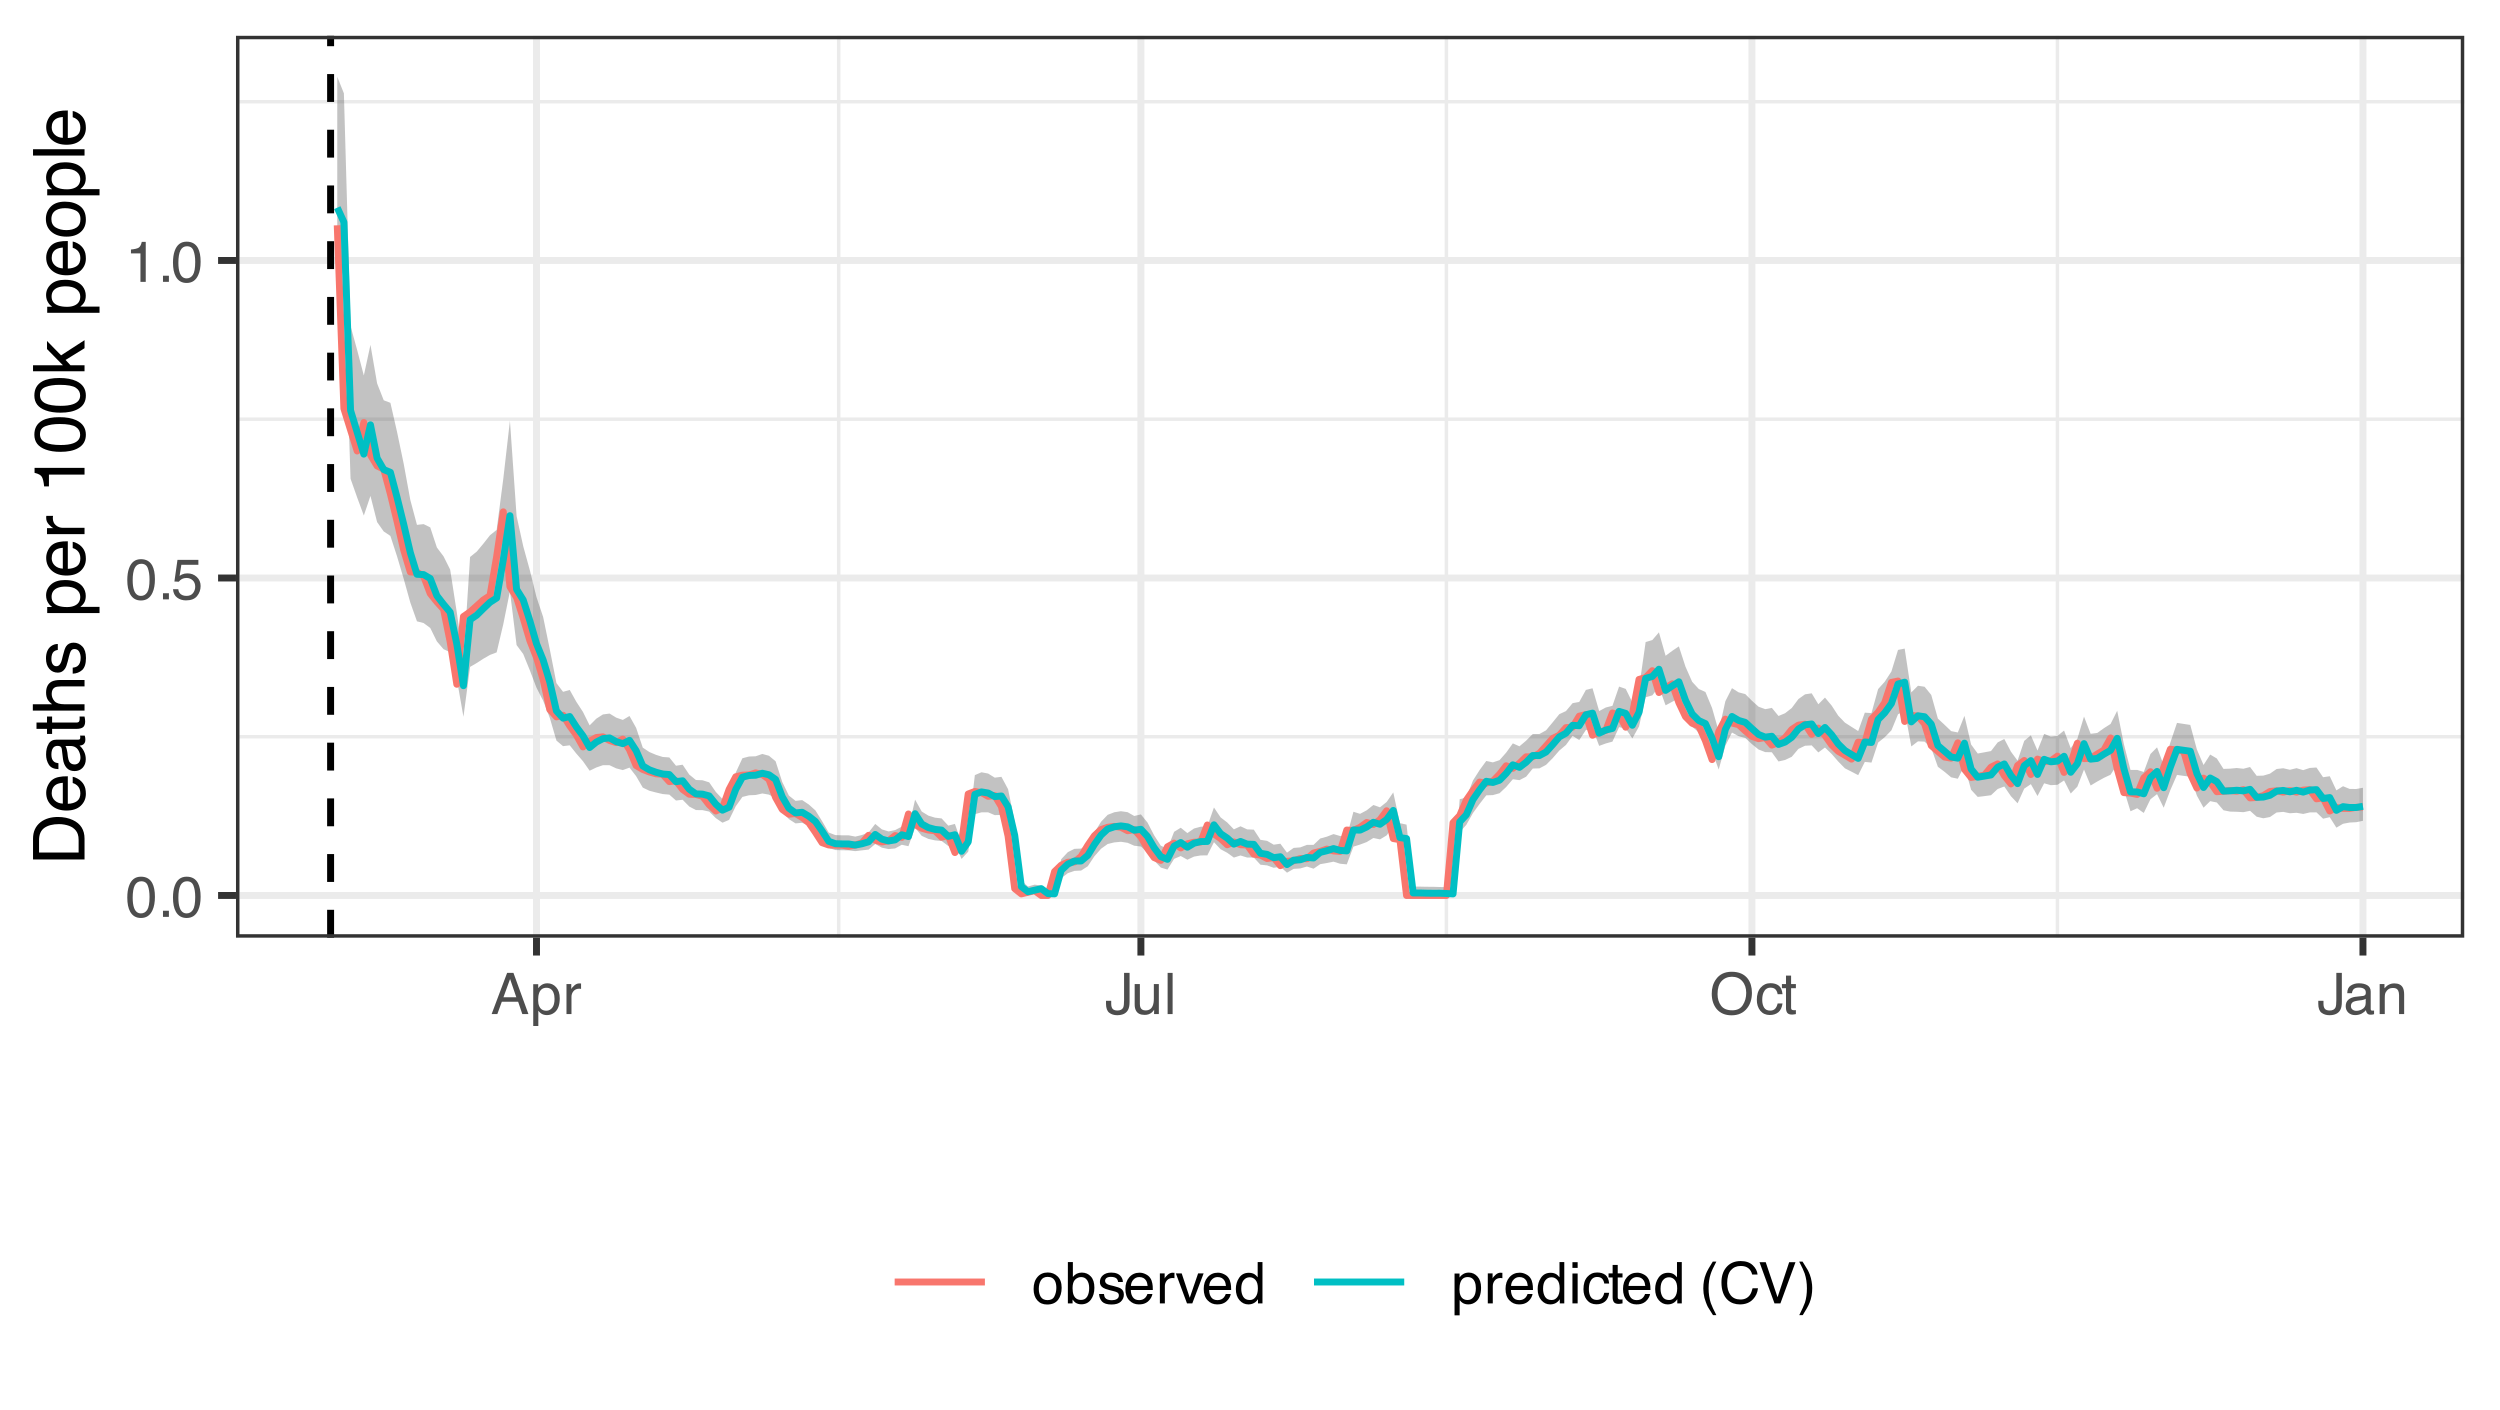 <?xml version="1.0" encoding="UTF-8"?>
<svg xmlns="http://www.w3.org/2000/svg" xmlns:xlink="http://www.w3.org/1999/xlink" width="383" height="216" viewBox="0 0 383 216">
<defs>
<g>
<g id="glyph-0-0">
<path d="M 0.281 0 L 0.281 -6.312 L 5.297 -6.312 L 5.297 0 Z M 4.5 -0.797 L 4.5 -5.516 L 1.078 -5.516 L 1.078 -0.797 Z M 4.5 -0.797 "/>
</g>
<g id="glyph-0-1">
<path d="M 2.375 -6.156 C 3.176 -6.156 3.754 -5.828 4.109 -5.172 C 4.379 -4.66 4.516 -3.961 4.516 -3.078 C 4.516 -2.242 4.391 -1.555 4.141 -1.016 C 3.785 -0.223 3.195 0.172 2.375 0.172 C 1.633 0.172 1.082 -0.148 0.719 -0.797 C 0.426 -1.328 0.281 -2.047 0.281 -2.953 C 0.281 -3.648 0.367 -4.25 0.547 -4.75 C 0.879 -5.688 1.488 -6.156 2.375 -6.156 Z M 2.375 -0.531 C 2.77 -0.531 3.086 -0.707 3.328 -1.062 C 3.566 -1.426 3.688 -2.086 3.688 -3.047 C 3.688 -3.754 3.598 -4.332 3.422 -4.781 C 3.254 -5.227 2.922 -5.453 2.422 -5.453 C 1.973 -5.453 1.641 -5.238 1.422 -4.812 C 1.211 -4.383 1.109 -3.754 1.109 -2.922 C 1.109 -2.297 1.176 -1.789 1.312 -1.406 C 1.52 -0.82 1.875 -0.531 2.375 -0.531 Z M 2.375 -0.531 "/>
</g>
<g id="glyph-0-2">
<path d="M 0.75 -0.938 L 1.656 -0.938 L 1.656 0 L 0.75 0 Z M 0.75 -0.938 "/>
</g>
<g id="glyph-0-3">
<path d="M 1.094 -1.562 C 1.133 -1.125 1.336 -0.82 1.703 -0.656 C 1.879 -0.57 2.094 -0.531 2.344 -0.531 C 2.801 -0.531 3.141 -0.676 3.359 -0.969 C 3.578 -1.258 3.688 -1.582 3.688 -1.938 C 3.688 -2.363 3.555 -2.691 3.297 -2.922 C 3.035 -3.16 2.719 -3.281 2.344 -3.281 C 2.082 -3.281 1.852 -3.227 1.656 -3.125 C 1.469 -3.02 1.305 -2.879 1.172 -2.703 L 0.5 -2.734 L 0.969 -6.047 L 4.172 -6.047 L 4.172 -5.297 L 1.562 -5.297 L 1.297 -3.594 C 1.43 -3.695 1.566 -3.773 1.703 -3.828 C 1.93 -3.93 2.195 -3.984 2.5 -3.984 C 3.062 -3.984 3.535 -3.801 3.922 -3.438 C 4.316 -3.07 4.516 -2.609 4.516 -2.047 C 4.516 -1.461 4.332 -0.945 3.969 -0.5 C 3.613 -0.062 3.047 0.156 2.266 0.156 C 1.754 0.156 1.305 0.016 0.922 -0.266 C 0.547 -0.547 0.332 -0.977 0.281 -1.562 Z M 1.094 -1.562 "/>
</g>
<g id="glyph-0-4">
<path d="M 0.844 -4.359 L 0.844 -4.953 C 1.395 -5.004 1.781 -5.094 2 -5.219 C 2.227 -5.344 2.395 -5.645 2.5 -6.125 L 3.109 -6.125 L 3.109 0 L 2.297 0 L 2.297 -4.359 Z M 0.844 -4.359 "/>
</g>
<g id="glyph-0-5">
<path d="M 3.906 -2.578 L 2.953 -5.375 L 1.938 -2.578 Z M 2.5 -6.312 L 3.469 -6.312 L 5.766 0 L 4.828 0 L 4.188 -1.891 L 1.688 -1.891 L 1 0 L 0.125 0 Z M 2.5 -6.312 "/>
</g>
<g id="glyph-0-6">
<path d="M 2.516 -0.516 C 2.867 -0.516 3.164 -0.664 3.406 -0.969 C 3.645 -1.27 3.766 -1.723 3.766 -2.328 C 3.766 -2.691 3.711 -3.004 3.609 -3.266 C 3.41 -3.773 3.047 -4.031 2.516 -4.031 C 1.973 -4.031 1.602 -3.766 1.406 -3.234 C 1.301 -2.941 1.25 -2.578 1.25 -2.141 C 1.25 -1.785 1.301 -1.484 1.406 -1.234 C 1.602 -0.754 1.973 -0.516 2.516 -0.516 Z M 0.5 -4.578 L 1.266 -4.578 L 1.266 -3.969 C 1.41 -4.176 1.578 -4.336 1.766 -4.453 C 2.023 -4.629 2.332 -4.719 2.688 -4.719 C 3.207 -4.719 3.648 -4.516 4.016 -4.109 C 4.379 -3.711 4.562 -3.145 4.562 -2.406 C 4.562 -1.395 4.297 -0.676 3.766 -0.25 C 3.43 0.02 3.047 0.156 2.609 0.156 C 2.266 0.156 1.973 0.078 1.734 -0.078 C 1.598 -0.16 1.445 -0.305 1.281 -0.516 L 1.281 1.828 L 0.5 1.828 Z M 0.5 -4.578 "/>
</g>
<g id="glyph-0-7">
<path d="M 0.594 -4.594 L 1.328 -4.594 L 1.328 -3.812 C 1.379 -3.957 1.523 -4.141 1.766 -4.359 C 2.004 -4.586 2.273 -4.703 2.578 -4.703 C 2.586 -4.703 2.609 -4.695 2.641 -4.688 C 2.68 -4.688 2.742 -4.688 2.828 -4.688 L 2.828 -3.859 C 2.773 -3.867 2.727 -3.875 2.688 -3.875 C 2.656 -3.883 2.617 -3.891 2.578 -3.891 C 2.18 -3.891 1.879 -3.766 1.672 -3.516 C 1.461 -3.266 1.359 -2.973 1.359 -2.641 L 1.359 0 L 0.594 0 Z M 0.594 -4.594 "/>
</g>
<g id="glyph-0-8">
<path d="M 3.766 -1.875 C 3.766 -1.344 3.688 -0.93 3.531 -0.641 C 3.238 -0.098 2.68 0.172 1.859 0.172 C 1.391 0.172 0.988 0.047 0.656 -0.203 C 0.32 -0.461 0.156 -0.922 0.156 -1.578 L 0.156 -2.031 L 0.953 -2.031 L 0.953 -1.578 C 0.953 -1.234 1.023 -0.973 1.172 -0.797 C 1.328 -0.629 1.57 -0.547 1.906 -0.547 C 2.352 -0.547 2.648 -0.703 2.797 -1.016 C 2.879 -1.211 2.922 -1.578 2.922 -2.109 L 2.922 -6.312 L 3.766 -6.312 Z M 3.766 -1.875 "/>
</g>
<g id="glyph-0-9">
<path d="M 1.344 -4.594 L 1.344 -1.547 C 1.344 -1.305 1.379 -1.113 1.453 -0.969 C 1.586 -0.695 1.844 -0.562 2.219 -0.562 C 2.758 -0.562 3.125 -0.801 3.312 -1.281 C 3.426 -1.539 3.484 -1.895 3.484 -2.344 L 3.484 -4.594 L 4.25 -4.594 L 4.25 0 L 3.516 0 L 3.531 -0.672 C 3.426 -0.504 3.301 -0.359 3.156 -0.234 C 2.863 0.004 2.504 0.125 2.078 0.125 C 1.422 0.125 0.977 -0.094 0.75 -0.531 C 0.613 -0.77 0.547 -1.082 0.547 -1.469 L 0.547 -4.594 Z M 2.406 -4.719 Z M 2.406 -4.719 "/>
</g>
<g id="glyph-0-10">
<path d="M 0.594 -6.312 L 1.359 -6.312 L 1.359 0 L 0.594 0 Z M 0.594 -6.312 "/>
</g>
<g id="glyph-0-11">
<path d="M 3.391 -6.484 C 4.504 -6.484 5.332 -6.125 5.875 -5.406 C 6.289 -4.844 6.5 -4.129 6.5 -3.266 C 6.5 -2.316 6.258 -1.535 5.781 -0.922 C 5.219 -0.18 4.414 0.188 3.375 0.188 C 2.406 0.188 1.645 -0.133 1.094 -0.781 C 0.594 -1.395 0.344 -2.176 0.344 -3.125 C 0.344 -3.977 0.555 -4.707 0.984 -5.312 C 1.523 -6.094 2.328 -6.484 3.391 -6.484 Z M 3.484 -0.578 C 4.234 -0.578 4.773 -0.848 5.109 -1.391 C 5.453 -1.93 5.625 -2.551 5.625 -3.25 C 5.625 -3.988 5.426 -4.582 5.031 -5.031 C 4.645 -5.488 4.113 -5.719 3.438 -5.719 C 2.789 -5.719 2.258 -5.492 1.844 -5.047 C 1.438 -4.598 1.234 -3.938 1.234 -3.062 C 1.234 -2.363 1.41 -1.773 1.766 -1.297 C 2.117 -0.816 2.691 -0.578 3.484 -0.578 Z M 3.422 -6.484 Z M 3.422 -6.484 "/>
</g>
<g id="glyph-0-12">
<path d="M 2.344 -4.734 C 2.863 -4.734 3.285 -4.609 3.609 -4.359 C 3.93 -4.109 4.125 -3.672 4.188 -3.047 L 3.438 -3.047 C 3.395 -3.336 3.289 -3.578 3.125 -3.766 C 2.957 -3.953 2.695 -4.047 2.344 -4.047 C 1.852 -4.047 1.5 -3.801 1.281 -3.312 C 1.145 -3.008 1.078 -2.629 1.078 -2.172 C 1.078 -1.703 1.172 -1.312 1.359 -1 C 1.555 -0.688 1.867 -0.531 2.297 -0.531 C 2.609 -0.531 2.859 -0.625 3.047 -0.812 C 3.234 -1.008 3.363 -1.281 3.438 -1.625 L 4.188 -1.625 C 4.102 -1.02 3.891 -0.57 3.547 -0.281 C 3.203 0 2.766 0.141 2.234 0.141 C 1.629 0.141 1.145 -0.078 0.781 -0.516 C 0.426 -0.961 0.25 -1.516 0.25 -2.172 C 0.25 -2.984 0.445 -3.613 0.844 -4.062 C 1.238 -4.508 1.738 -4.734 2.344 -4.734 Z M 2.219 -4.719 Z M 2.219 -4.719 "/>
</g>
<g id="glyph-0-13">
<path d="M 0.719 -5.891 L 1.5 -5.891 L 1.5 -4.594 L 2.234 -4.594 L 2.234 -3.969 L 1.5 -3.969 L 1.5 -0.969 C 1.5 -0.801 1.555 -0.691 1.672 -0.641 C 1.723 -0.609 1.82 -0.594 1.969 -0.594 C 2 -0.594 2.035 -0.594 2.078 -0.594 C 2.129 -0.594 2.18 -0.598 2.234 -0.609 L 2.234 0 C 2.148 0.02 2.055 0.035 1.953 0.047 C 1.859 0.066 1.758 0.078 1.656 0.078 C 1.289 0.078 1.039 -0.016 0.906 -0.203 C 0.781 -0.391 0.719 -0.629 0.719 -0.922 L 0.719 -3.969 L 0.094 -3.969 L 0.094 -4.594 L 0.719 -4.594 Z M 0.719 -5.891 "/>
</g>
<g id="glyph-0-14">
<path d="M 1.156 -1.219 C 1.156 -1 1.238 -0.82 1.406 -0.688 C 1.57 -0.562 1.766 -0.5 1.984 -0.5 C 2.254 -0.5 2.52 -0.562 2.781 -0.688 C 3.207 -0.895 3.422 -1.238 3.422 -1.719 L 3.422 -2.344 C 3.328 -2.281 3.203 -2.227 3.047 -2.188 C 2.898 -2.145 2.754 -2.117 2.609 -2.109 L 2.141 -2.047 C 1.867 -2.004 1.66 -1.945 1.516 -1.875 C 1.273 -1.738 1.156 -1.52 1.156 -1.219 Z M 3.031 -2.781 C 3.207 -2.812 3.328 -2.891 3.391 -3.016 C 3.422 -3.078 3.438 -3.176 3.438 -3.312 C 3.438 -3.57 3.344 -3.758 3.156 -3.875 C 2.969 -4 2.703 -4.062 2.359 -4.062 C 1.953 -4.062 1.664 -3.953 1.5 -3.734 C 1.406 -3.609 1.344 -3.43 1.312 -3.203 L 0.594 -3.203 C 0.602 -3.766 0.785 -4.156 1.141 -4.375 C 1.492 -4.602 1.906 -4.719 2.375 -4.719 C 2.914 -4.719 3.352 -4.613 3.688 -4.406 C 4.02 -4.195 4.188 -3.875 4.188 -3.438 L 4.188 -0.797 C 4.188 -0.711 4.203 -0.645 4.234 -0.594 C 4.273 -0.551 4.348 -0.531 4.453 -0.531 C 4.484 -0.531 4.52 -0.531 4.562 -0.531 C 4.602 -0.531 4.648 -0.535 4.703 -0.547 L 4.703 0.016 C 4.578 0.055 4.484 0.078 4.422 0.078 C 4.359 0.086 4.273 0.094 4.172 0.094 C 3.898 0.094 3.707 0 3.594 -0.188 C 3.531 -0.281 3.484 -0.422 3.453 -0.609 C 3.297 -0.398 3.07 -0.219 2.781 -0.062 C 2.488 0.082 2.16 0.156 1.797 0.156 C 1.367 0.156 1.02 0.023 0.75 -0.234 C 0.488 -0.492 0.359 -0.816 0.359 -1.203 C 0.359 -1.629 0.488 -1.957 0.75 -2.188 C 1.02 -2.426 1.367 -2.578 1.797 -2.641 Z M 2.391 -4.719 Z M 2.391 -4.719 "/>
</g>
<g id="glyph-0-15">
<path d="M 0.562 -4.594 L 1.297 -4.594 L 1.297 -3.953 C 1.516 -4.211 1.742 -4.398 1.984 -4.516 C 2.234 -4.641 2.508 -4.703 2.812 -4.703 C 3.457 -4.703 3.895 -4.473 4.125 -4.016 C 4.25 -3.766 4.312 -3.41 4.312 -2.953 L 4.312 0 L 3.531 0 L 3.531 -2.906 C 3.531 -3.176 3.488 -3.398 3.406 -3.578 C 3.27 -3.859 3.02 -4 2.656 -4 C 2.477 -4 2.328 -3.984 2.203 -3.953 C 1.992 -3.891 1.812 -3.766 1.656 -3.578 C 1.52 -3.422 1.43 -3.258 1.391 -3.094 C 1.359 -2.938 1.344 -2.707 1.344 -2.406 L 1.344 0 L 0.562 0 Z M 2.391 -4.719 Z M 2.391 -4.719 "/>
</g>
<g id="glyph-0-16">
<path d="M 2.391 -0.5 C 2.898 -0.5 3.25 -0.691 3.438 -1.078 C 3.633 -1.461 3.734 -1.895 3.734 -2.375 C 3.734 -2.801 3.664 -3.148 3.531 -3.422 C 3.312 -3.848 2.938 -4.062 2.406 -4.062 C 1.926 -4.062 1.578 -3.879 1.359 -3.516 C 1.148 -3.16 1.047 -2.727 1.047 -2.219 C 1.047 -1.727 1.148 -1.316 1.359 -0.984 C 1.578 -0.66 1.922 -0.5 2.391 -0.5 Z M 2.422 -4.734 C 3.016 -4.734 3.516 -4.535 3.922 -4.141 C 4.336 -3.742 4.547 -3.16 4.547 -2.391 C 4.547 -1.648 4.363 -1.035 4 -0.547 C 3.633 -0.066 3.07 0.172 2.312 0.172 C 1.688 0.172 1.188 -0.039 0.812 -0.469 C 0.438 -0.895 0.25 -1.473 0.25 -2.203 C 0.25 -2.973 0.445 -3.586 0.844 -4.047 C 1.238 -4.504 1.766 -4.734 2.422 -4.734 Z M 2.391 -4.719 Z M 2.391 -4.719 "/>
</g>
<g id="glyph-0-17">
<path d="M 0.5 -6.328 L 1.266 -6.328 L 1.266 -4.047 C 1.43 -4.266 1.629 -4.43 1.859 -4.547 C 2.098 -4.66 2.352 -4.719 2.625 -4.719 C 3.195 -4.719 3.66 -4.52 4.016 -4.125 C 4.379 -3.738 4.562 -3.16 4.562 -2.391 C 4.562 -1.66 4.383 -1.055 4.031 -0.578 C 3.676 -0.098 3.188 0.141 2.562 0.141 C 2.219 0.141 1.922 0.055 1.672 -0.109 C 1.535 -0.203 1.383 -0.363 1.219 -0.594 L 1.219 0 L 0.5 0 Z M 2.516 -0.531 C 2.93 -0.531 3.242 -0.695 3.453 -1.031 C 3.66 -1.363 3.766 -1.801 3.766 -2.344 C 3.766 -2.832 3.66 -3.234 3.453 -3.547 C 3.242 -3.867 2.938 -4.031 2.531 -4.031 C 2.188 -4.031 1.879 -3.898 1.609 -3.641 C 1.348 -3.379 1.219 -2.945 1.219 -2.344 C 1.219 -1.914 1.27 -1.566 1.375 -1.297 C 1.582 -0.785 1.961 -0.531 2.516 -0.531 Z M 2.516 -0.531 "/>
</g>
<g id="glyph-0-18">
<path d="M 1.031 -1.438 C 1.051 -1.188 1.113 -0.988 1.219 -0.844 C 1.414 -0.602 1.754 -0.484 2.234 -0.484 C 2.516 -0.484 2.766 -0.539 2.984 -0.656 C 3.203 -0.781 3.312 -0.973 3.312 -1.234 C 3.312 -1.43 3.223 -1.582 3.047 -1.688 C 2.941 -1.75 2.723 -1.82 2.391 -1.906 L 1.781 -2.062 C 1.383 -2.164 1.094 -2.273 0.906 -2.391 C 0.57 -2.598 0.406 -2.891 0.406 -3.266 C 0.406 -3.691 0.562 -4.039 0.875 -4.312 C 1.195 -4.582 1.617 -4.719 2.141 -4.719 C 2.836 -4.719 3.336 -4.516 3.641 -4.109 C 3.836 -3.848 3.93 -3.57 3.922 -3.281 L 3.203 -3.281 C 3.18 -3.457 3.117 -3.613 3.016 -3.75 C 2.836 -3.957 2.531 -4.062 2.094 -4.062 C 1.801 -4.062 1.578 -4.004 1.422 -3.891 C 1.273 -3.773 1.203 -3.629 1.203 -3.453 C 1.203 -3.254 1.301 -3.094 1.5 -2.969 C 1.613 -2.895 1.781 -2.832 2 -2.781 L 2.516 -2.656 C 3.066 -2.52 3.438 -2.391 3.625 -2.266 C 3.926 -2.066 4.078 -1.754 4.078 -1.328 C 4.078 -0.922 3.922 -0.566 3.609 -0.266 C 3.305 0.023 2.832 0.172 2.188 0.172 C 1.508 0.172 1.023 0.02 0.734 -0.281 C 0.453 -0.594 0.301 -0.977 0.281 -1.438 Z M 2.172 -4.719 Z M 2.172 -4.719 "/>
</g>
<g id="glyph-0-19">
<path d="M 2.484 -4.703 C 2.805 -4.703 3.117 -4.625 3.422 -4.469 C 3.734 -4.32 3.969 -4.125 4.125 -3.875 C 4.281 -3.645 4.383 -3.375 4.438 -3.062 C 4.488 -2.852 4.516 -2.516 4.516 -2.047 L 1.141 -2.047 C 1.148 -1.586 1.258 -1.211 1.469 -0.922 C 1.676 -0.641 1.992 -0.5 2.422 -0.5 C 2.828 -0.5 3.148 -0.633 3.391 -0.906 C 3.523 -1.062 3.625 -1.238 3.688 -1.438 L 4.453 -1.438 C 4.43 -1.27 4.363 -1.082 4.25 -0.875 C 4.133 -0.664 4.004 -0.5 3.859 -0.375 C 3.629 -0.145 3.344 0.008 3 0.094 C 2.812 0.133 2.598 0.156 2.359 0.156 C 1.785 0.156 1.301 -0.051 0.906 -0.469 C 0.508 -0.883 0.312 -1.469 0.312 -2.219 C 0.312 -2.945 0.508 -3.539 0.906 -4 C 1.312 -4.469 1.836 -4.703 2.484 -4.703 Z M 3.719 -2.672 C 3.688 -3.004 3.613 -3.27 3.5 -3.469 C 3.281 -3.844 2.926 -4.031 2.438 -4.031 C 2.082 -4.031 1.785 -3.898 1.547 -3.641 C 1.305 -3.391 1.176 -3.066 1.156 -2.672 Z M 2.406 -4.719 Z M 2.406 -4.719 "/>
</g>
<g id="glyph-0-20">
<path d="M 0.938 -4.594 L 2.172 -0.859 L 3.453 -4.594 L 4.297 -4.594 L 2.562 0 L 1.75 0 L 0.047 -4.594 Z M 0.938 -4.594 "/>
</g>
<g id="glyph-0-21">
<path d="M 1.062 -2.25 C 1.062 -1.75 1.164 -1.332 1.375 -1 C 1.582 -0.676 1.914 -0.516 2.375 -0.516 C 2.727 -0.516 3.02 -0.664 3.25 -0.969 C 3.488 -1.281 3.609 -1.723 3.609 -2.297 C 3.609 -2.879 3.488 -3.305 3.25 -3.578 C 3.008 -3.859 2.711 -4 2.359 -4 C 1.973 -4 1.66 -3.848 1.422 -3.547 C 1.18 -3.254 1.062 -2.82 1.062 -2.25 Z M 2.219 -4.688 C 2.57 -4.688 2.867 -4.609 3.109 -4.453 C 3.242 -4.367 3.398 -4.219 3.578 -4 L 3.578 -6.328 L 4.312 -6.328 L 4.312 0 L 3.625 0 L 3.625 -0.641 C 3.438 -0.359 3.219 -0.156 2.969 -0.031 C 2.727 0.094 2.453 0.156 2.141 0.156 C 1.617 0.156 1.172 -0.055 0.797 -0.484 C 0.422 -0.91 0.234 -1.484 0.234 -2.203 C 0.234 -2.867 0.406 -3.445 0.75 -3.938 C 1.094 -4.438 1.582 -4.688 2.219 -4.688 Z M 2.219 -4.688 "/>
</g>
<g id="glyph-0-22">
<path d="M 0.562 -4.578 L 1.359 -4.578 L 1.359 0 L 0.562 0 Z M 0.562 -6.312 L 1.359 -6.312 L 1.359 -5.438 L 0.562 -5.438 Z M 0.562 -6.312 "/>
</g>
<g id="glyph-0-23">
</g>
<g id="glyph-0-24">
<path d="M 2.609 -6.406 C 2.148 -5.539 1.859 -4.898 1.734 -4.484 C 1.523 -3.859 1.422 -3.133 1.422 -2.312 C 1.422 -1.477 1.535 -0.719 1.766 -0.031 C 1.91 0.383 2.191 0.992 2.609 1.797 L 2.094 1.797 C 1.676 1.141 1.414 0.723 1.312 0.547 C 1.219 0.367 1.113 0.125 1 -0.188 C 0.832 -0.613 0.719 -1.066 0.656 -1.547 C 0.625 -1.797 0.609 -2.035 0.609 -2.266 C 0.609 -3.109 0.742 -3.859 1.016 -4.516 C 1.18 -4.941 1.531 -5.57 2.062 -6.406 Z M 2.609 -6.406 "/>
</g>
<g id="glyph-0-25">
<path d="M 3.328 -6.484 C 4.129 -6.484 4.75 -6.27 5.188 -5.844 C 5.625 -5.426 5.867 -4.953 5.922 -4.422 L 5.094 -4.422 C 5 -4.828 4.812 -5.145 4.531 -5.375 C 4.25 -5.613 3.852 -5.734 3.344 -5.734 C 2.719 -5.734 2.211 -5.516 1.828 -5.078 C 1.453 -4.641 1.266 -3.973 1.266 -3.078 C 1.266 -2.336 1.438 -1.738 1.781 -1.281 C 2.125 -0.82 2.633 -0.594 3.312 -0.594 C 3.945 -0.594 4.43 -0.832 4.766 -1.312 C 4.93 -1.57 5.062 -1.906 5.156 -2.312 L 5.984 -2.312 C 5.91 -1.656 5.664 -1.102 5.25 -0.656 C 4.75 -0.113 4.07 0.156 3.219 0.156 C 2.488 0.156 1.875 -0.062 1.375 -0.5 C 0.719 -1.094 0.391 -2 0.391 -3.219 C 0.391 -4.156 0.633 -4.922 1.125 -5.516 C 1.656 -6.16 2.391 -6.484 3.328 -6.484 Z M 3.156 -6.484 Z M 3.156 -6.484 "/>
</g>
<g id="glyph-0-26">
<path d="M 1.172 -6.312 L 2.984 -0.938 L 4.766 -6.312 L 5.734 -6.312 L 3.422 0 L 2.516 0 L 0.219 -6.312 Z M 1.172 -6.312 "/>
</g>
<g id="glyph-0-27">
<path d="M 0.312 1.797 C 0.758 0.91 1.051 0.266 1.188 -0.141 C 1.383 -0.754 1.484 -1.477 1.484 -2.312 C 1.484 -3.133 1.367 -3.891 1.141 -4.578 C 0.992 -5.004 0.711 -5.613 0.297 -6.406 L 0.812 -6.406 C 1.25 -5.707 1.516 -5.273 1.609 -5.109 C 1.703 -4.941 1.805 -4.711 1.922 -4.422 C 2.055 -4.066 2.148 -3.711 2.203 -3.359 C 2.266 -3.016 2.297 -2.68 2.297 -2.359 C 2.297 -1.516 2.16 -0.758 1.891 -0.094 C 1.723 0.332 1.375 0.961 0.844 1.797 Z M 0.312 1.797 "/>
</g>
<g id="glyph-1-0">
<path d="M 0 -0.359 L -7.891 -0.359 L -7.891 -6.625 L 0 -6.625 Z M -0.984 -5.625 L -6.906 -5.625 L -6.906 -1.344 L -0.984 -1.344 Z M -0.984 -5.625 "/>
</g>
<g id="glyph-1-1">
<path d="M -0.906 -3.875 C -0.906 -4.227 -0.945 -4.523 -1.031 -4.766 C -1.164 -5.172 -1.43 -5.508 -1.828 -5.781 C -2.148 -5.988 -2.562 -6.141 -3.062 -6.234 C -3.352 -6.285 -3.629 -6.312 -3.891 -6.312 C -4.859 -6.312 -5.613 -6.117 -6.156 -5.734 C -6.695 -5.348 -6.969 -4.723 -6.969 -3.859 L -6.969 -1.953 L -0.906 -1.953 Z M -7.891 -0.891 L -7.891 -4.078 C -7.891 -5.16 -7.504 -6.004 -6.734 -6.609 C -6.035 -7.141 -5.145 -7.406 -4.062 -7.406 C -3.227 -7.406 -2.473 -7.25 -1.797 -6.938 C -0.598 -6.383 0 -5.43 0 -4.078 L 0 -0.891 Z M -7.891 -0.891 "/>
</g>
<g id="glyph-1-2">
<path d="M -5.875 -3.109 C -5.875 -3.516 -5.781 -3.906 -5.594 -4.281 C -5.406 -4.664 -5.156 -4.961 -4.844 -5.172 C -4.562 -5.359 -4.223 -5.484 -3.828 -5.547 C -3.566 -5.609 -3.145 -5.641 -2.562 -5.641 L -2.562 -1.422 C -1.977 -1.441 -1.508 -1.578 -1.156 -1.828 C -0.812 -2.086 -0.641 -2.488 -0.641 -3.031 C -0.641 -3.539 -0.805 -3.945 -1.141 -4.25 C -1.328 -4.414 -1.551 -4.535 -1.812 -4.609 L -1.812 -5.562 C -1.594 -5.531 -1.352 -5.441 -1.094 -5.297 C -0.832 -5.16 -0.625 -5.004 -0.469 -4.828 C -0.176 -4.535 0.02 -4.176 0.125 -3.75 C 0.176 -3.508 0.203 -3.242 0.203 -2.953 C 0.203 -2.234 -0.055 -1.625 -0.578 -1.125 C -1.098 -0.633 -1.828 -0.391 -2.766 -0.391 C -3.691 -0.391 -4.441 -0.641 -5.016 -1.141 C -5.586 -1.641 -5.875 -2.297 -5.875 -3.109 Z M -3.328 -4.641 C -3.754 -4.609 -4.094 -4.52 -4.344 -4.375 C -4.801 -4.102 -5.031 -3.66 -5.031 -3.047 C -5.031 -2.598 -4.867 -2.223 -4.547 -1.922 C -4.234 -1.629 -3.828 -1.473 -3.328 -1.453 Z M -5.891 -3.016 Z M -5.891 -3.016 "/>
</g>
<g id="glyph-1-3">
<path d="M -1.531 -1.453 C -1.25 -1.453 -1.023 -1.551 -0.859 -1.75 C -0.703 -1.957 -0.625 -2.203 -0.625 -2.484 C -0.625 -2.816 -0.703 -3.145 -0.859 -3.469 C -1.117 -4.008 -1.551 -4.281 -2.156 -4.281 L -2.922 -4.281 C -2.848 -4.156 -2.785 -4 -2.734 -3.812 C -2.691 -3.633 -2.656 -3.453 -2.625 -3.266 L -2.562 -2.688 C -2.508 -2.332 -2.438 -2.066 -2.344 -1.891 C -2.164 -1.598 -1.895 -1.453 -1.531 -1.453 Z M -3.484 -3.797 C -3.516 -4.016 -3.609 -4.16 -3.766 -4.234 C -3.848 -4.273 -3.973 -4.297 -4.141 -4.297 C -4.461 -4.297 -4.695 -4.176 -4.844 -3.938 C -5 -3.707 -5.078 -3.375 -5.078 -2.938 C -5.078 -2.438 -4.941 -2.082 -4.672 -1.875 C -4.516 -1.75 -4.289 -1.672 -4 -1.641 L -4 -0.734 C -4.707 -0.754 -5.195 -0.984 -5.469 -1.422 C -5.75 -1.867 -5.891 -2.383 -5.891 -2.969 C -5.891 -3.645 -5.758 -4.191 -5.5 -4.609 C -5.25 -5.035 -4.848 -5.25 -4.297 -5.25 L -0.984 -5.25 C -0.891 -5.25 -0.812 -5.266 -0.75 -5.297 C -0.688 -5.336 -0.656 -5.426 -0.656 -5.562 C -0.656 -5.602 -0.656 -5.648 -0.656 -5.703 C -0.664 -5.766 -0.676 -5.82 -0.688 -5.875 L 0.031 -5.875 C 0.07 -5.727 0.098 -5.613 0.109 -5.531 C 0.117 -5.457 0.125 -5.352 0.125 -5.219 C 0.125 -4.883 0.004 -4.641 -0.234 -4.484 C -0.359 -4.41 -0.535 -4.359 -0.766 -4.328 C -0.504 -4.129 -0.281 -3.844 -0.094 -3.469 C 0.094 -3.102 0.188 -2.695 0.188 -2.25 C 0.188 -1.719 0.023 -1.281 -0.297 -0.938 C -0.617 -0.602 -1.023 -0.438 -1.516 -0.438 C -2.047 -0.438 -2.457 -0.602 -2.75 -0.938 C -3.039 -1.27 -3.223 -1.707 -3.297 -2.25 Z M -5.891 -2.984 Z M -5.891 -2.984 "/>
</g>
<g id="glyph-1-4">
<path d="M -7.359 -0.906 L -7.359 -1.875 L -5.75 -1.875 L -5.75 -2.797 L -4.969 -2.797 L -4.969 -1.875 L -1.203 -1.875 C -1.004 -1.875 -0.875 -1.941 -0.812 -2.078 C -0.77 -2.16 -0.75 -2.285 -0.75 -2.453 C -0.75 -2.504 -0.75 -2.555 -0.75 -2.609 C -0.75 -2.66 -0.754 -2.723 -0.766 -2.797 L 0 -2.797 C 0.031 -2.68 0.051 -2.562 0.062 -2.438 C 0.082 -2.32 0.094 -2.195 0.094 -2.062 C 0.094 -1.613 -0.02 -1.305 -0.25 -1.141 C -0.488 -0.984 -0.789 -0.906 -1.156 -0.906 L -4.969 -0.906 L -4.969 -0.125 L -5.75 -0.125 L -5.75 -0.906 Z M -7.359 -0.906 "/>
</g>
<g id="glyph-1-5">
<path d="M -7.922 -0.703 L -7.922 -1.672 L -4.969 -1.672 C -5.258 -1.898 -5.469 -2.109 -5.594 -2.297 C -5.789 -2.609 -5.891 -2.992 -5.891 -3.453 C -5.891 -4.285 -5.598 -4.852 -5.016 -5.156 C -4.691 -5.312 -4.25 -5.391 -3.688 -5.391 L 0 -5.391 L 0 -4.406 L -3.625 -4.406 C -4.051 -4.406 -4.363 -4.352 -4.562 -4.25 C -4.875 -4.07 -5.031 -3.738 -5.031 -3.25 C -5.031 -2.852 -4.891 -2.488 -4.609 -2.156 C -4.336 -1.832 -3.816 -1.672 -3.047 -1.672 L 0 -1.672 L 0 -0.703 Z M -7.922 -0.703 "/>
</g>
<g id="glyph-1-6">
<path d="M -1.812 -1.281 C -1.488 -1.312 -1.238 -1.395 -1.062 -1.531 C -0.75 -1.77 -0.594 -2.191 -0.594 -2.797 C -0.594 -3.148 -0.672 -3.461 -0.828 -3.734 C -0.984 -4.004 -1.223 -4.141 -1.547 -4.141 C -1.797 -4.141 -1.984 -4.031 -2.109 -3.812 C -2.191 -3.676 -2.285 -3.398 -2.391 -2.984 L -2.578 -2.219 C -2.703 -1.727 -2.836 -1.367 -2.984 -1.141 C -3.254 -0.723 -3.617 -0.516 -4.078 -0.516 C -4.617 -0.516 -5.055 -0.707 -5.391 -1.094 C -5.734 -1.488 -5.906 -2.02 -5.906 -2.688 C -5.906 -3.551 -5.648 -4.176 -5.141 -4.562 C -4.816 -4.801 -4.469 -4.914 -4.094 -4.906 L -4.094 -4 C -4.312 -3.977 -4.508 -3.898 -4.688 -3.766 C -4.945 -3.547 -5.078 -3.16 -5.078 -2.609 C -5.078 -2.242 -5.004 -1.969 -4.859 -1.781 C -4.723 -1.594 -4.539 -1.5 -4.312 -1.5 C -4.062 -1.5 -3.863 -1.625 -3.719 -1.875 C -3.625 -2.008 -3.539 -2.219 -3.469 -2.5 L -3.312 -3.141 C -3.145 -3.836 -2.984 -4.301 -2.828 -4.531 C -2.578 -4.914 -2.191 -5.109 -1.672 -5.109 C -1.148 -5.109 -0.703 -4.91 -0.328 -4.516 C 0.035 -4.129 0.219 -3.539 0.219 -2.75 C 0.219 -1.895 0.023 -1.285 -0.359 -0.922 C -0.754 -0.566 -1.238 -0.379 -1.812 -0.359 Z M -5.891 -2.719 Z M -5.891 -2.719 "/>
</g>
<g id="glyph-1-7">
</g>
<g id="glyph-1-8">
<path d="M -0.656 -3.141 C -0.656 -3.586 -0.844 -3.957 -1.219 -4.25 C -1.594 -4.551 -2.156 -4.703 -2.906 -4.703 C -3.363 -4.703 -3.758 -4.641 -4.094 -4.516 C -4.727 -4.266 -5.047 -3.805 -5.047 -3.141 C -5.047 -2.461 -4.711 -2.004 -4.047 -1.766 C -3.68 -1.629 -3.223 -1.562 -2.672 -1.562 C -2.234 -1.562 -1.859 -1.629 -1.547 -1.766 C -0.953 -2.016 -0.656 -2.473 -0.656 -3.141 Z M -5.719 -0.641 L -5.719 -1.578 L -4.969 -1.578 C -5.227 -1.766 -5.426 -1.973 -5.562 -2.203 C -5.781 -2.535 -5.891 -2.922 -5.891 -3.359 C -5.891 -4.004 -5.641 -4.555 -5.141 -5.016 C -4.641 -5.473 -3.926 -5.703 -3 -5.703 C -1.75 -5.703 -0.852 -5.375 -0.312 -4.719 C 0.02 -4.301 0.188 -3.816 0.188 -3.266 C 0.188 -2.828 0.094 -2.461 -0.094 -2.172 C -0.195 -2.004 -0.379 -1.812 -0.641 -1.594 L 2.297 -1.594 L 2.297 -0.641 Z M -5.719 -0.641 "/>
</g>
<g id="glyph-1-9">
<path d="M -5.75 -0.734 L -5.75 -1.656 L -4.766 -1.656 C -4.953 -1.727 -5.18 -1.91 -5.453 -2.203 C -5.734 -2.492 -5.875 -2.832 -5.875 -3.219 C -5.875 -3.238 -5.875 -3.27 -5.875 -3.312 C -5.875 -3.352 -5.867 -3.426 -5.859 -3.531 L -4.828 -3.531 C -4.836 -3.477 -4.844 -3.426 -4.844 -3.375 C -4.852 -3.32 -4.859 -3.27 -4.859 -3.219 C -4.859 -2.727 -4.703 -2.352 -4.391 -2.094 C -4.078 -1.832 -3.719 -1.703 -3.312 -1.703 L 0 -1.703 L 0 -0.734 Z M -5.75 -0.734 "/>
</g>
<g id="glyph-1-10">
<path d="M -5.453 -1.047 L -6.188 -1.047 C -6.258 -1.742 -6.375 -2.227 -6.531 -2.5 C -6.688 -2.781 -7.062 -2.988 -7.656 -3.125 L -7.656 -3.891 L 0 -3.891 L 0 -2.859 L -5.453 -2.859 Z M -5.453 -1.047 "/>
</g>
<g id="glyph-1-11">
<path d="M -7.688 -2.969 C -7.688 -3.969 -7.281 -4.691 -6.469 -5.141 C -5.832 -5.484 -4.961 -5.656 -3.859 -5.656 C -2.805 -5.656 -1.941 -5.5 -1.266 -5.188 C -0.285 -4.727 0.203 -3.988 0.203 -2.969 C 0.203 -2.039 -0.195 -1.352 -1 -0.906 C -1.664 -0.531 -2.562 -0.344 -3.688 -0.344 C -4.562 -0.344 -5.312 -0.457 -5.938 -0.688 C -7.102 -1.102 -7.688 -1.863 -7.688 -2.969 Z M -0.672 -2.969 C -0.672 -3.469 -0.891 -3.863 -1.328 -4.156 C -1.773 -4.457 -2.602 -4.609 -3.812 -4.609 C -4.688 -4.609 -5.406 -4.5 -5.969 -4.281 C -6.539 -4.07 -6.828 -3.656 -6.828 -3.031 C -6.828 -2.469 -6.555 -2.051 -6.016 -1.781 C -5.484 -1.52 -4.695 -1.391 -3.656 -1.391 C -2.863 -1.391 -2.234 -1.473 -1.766 -1.641 C -1.035 -1.898 -0.672 -2.344 -0.672 -2.969 Z M -0.672 -2.969 "/>
</g>
<g id="glyph-1-12">
<path d="M -7.891 -0.688 L -7.891 -1.609 L -3.312 -1.609 L -5.75 -4.094 L -5.75 -5.328 L -3.594 -3.125 L 0 -5.453 L 0 -4.219 L -2.906 -2.422 L -2.156 -1.609 L 0 -1.609 L 0 -0.688 Z M -7.891 -0.688 "/>
</g>
<g id="glyph-1-13">
<path d="M -0.625 -2.984 C -0.625 -3.629 -0.863 -4.07 -1.344 -4.312 C -1.832 -4.551 -2.375 -4.672 -2.969 -4.672 C -3.508 -4.672 -3.945 -4.582 -4.281 -4.406 C -4.812 -4.133 -5.078 -3.664 -5.078 -3 C -5.078 -2.406 -4.848 -1.973 -4.391 -1.703 C -3.941 -1.441 -3.398 -1.312 -2.766 -1.312 C -2.148 -1.312 -1.641 -1.441 -1.234 -1.703 C -0.828 -1.973 -0.625 -2.398 -0.625 -2.984 Z M -5.922 -3.031 C -5.922 -3.77 -5.672 -4.395 -5.172 -4.906 C -4.68 -5.414 -3.957 -5.672 -3 -5.672 C -2.07 -5.672 -1.305 -5.445 -0.703 -5 C -0.098 -4.551 0.203 -3.852 0.203 -2.906 C 0.203 -2.113 -0.062 -1.484 -0.594 -1.016 C -1.125 -0.547 -1.844 -0.312 -2.75 -0.312 C -3.719 -0.312 -4.488 -0.555 -5.062 -1.047 C -5.633 -1.535 -5.922 -2.195 -5.922 -3.031 Z M -5.891 -3 Z M -5.891 -3 "/>
</g>
<g id="glyph-1-14">
<path d="M -7.891 -0.734 L -7.891 -1.703 L 0 -1.703 L 0 -0.734 Z M -7.891 -0.734 "/>
</g>
</g>
<clipPath id="clip-0">
<path clip-rule="nonzero" d="M 36.152 5.48 L 377.523 5.48 L 377.523 143.652 L 36.152 143.652 Z M 36.152 5.48 "/>
</clipPath>
<clipPath id="clip-1">
<path clip-rule="nonzero" d="M 36.152 112 L 377.523 112 L 377.523 114 L 36.152 114 Z M 36.152 112 "/>
</clipPath>
<clipPath id="clip-2">
<path clip-rule="nonzero" d="M 36.152 63 L 377.523 63 L 377.523 65 L 36.152 65 Z M 36.152 63 "/>
</clipPath>
<clipPath id="clip-3">
<path clip-rule="nonzero" d="M 36.152 15 L 377.523 15 L 377.523 16 L 36.152 16 Z M 36.152 15 "/>
</clipPath>
<clipPath id="clip-4">
<path clip-rule="nonzero" d="M 36.152 5.48 L 37 5.48 L 37 143.652 L 36.152 143.652 Z M 36.152 5.48 "/>
</clipPath>
<clipPath id="clip-5">
<path clip-rule="nonzero" d="M 128 5.48 L 129 5.48 L 129 143.652 L 128 143.652 Z M 128 5.48 "/>
</clipPath>
<clipPath id="clip-6">
<path clip-rule="nonzero" d="M 221 5.48 L 222 5.48 L 222 143.652 L 221 143.652 Z M 221 5.48 "/>
</clipPath>
<clipPath id="clip-7">
<path clip-rule="nonzero" d="M 314 5.48 L 316 5.48 L 316 143.652 L 314 143.652 Z M 314 5.48 "/>
</clipPath>
<clipPath id="clip-8">
<path clip-rule="nonzero" d="M 36.152 136 L 377.523 136 L 377.523 138 L 36.152 138 Z M 36.152 136 "/>
</clipPath>
<clipPath id="clip-9">
<path clip-rule="nonzero" d="M 36.152 88 L 377.523 88 L 377.523 90 L 36.152 90 Z M 36.152 88 "/>
</clipPath>
<clipPath id="clip-10">
<path clip-rule="nonzero" d="M 36.152 39 L 377.523 39 L 377.523 41 L 36.152 41 Z M 36.152 39 "/>
</clipPath>
<clipPath id="clip-11">
<path clip-rule="nonzero" d="M 81 5.48 L 83 5.48 L 83 143.652 L 81 143.652 Z M 81 5.48 "/>
</clipPath>
<clipPath id="clip-12">
<path clip-rule="nonzero" d="M 174 5.48 L 176 5.48 L 176 143.652 L 174 143.652 Z M 174 5.48 "/>
</clipPath>
<clipPath id="clip-13">
<path clip-rule="nonzero" d="M 267 5.48 L 269 5.48 L 269 143.652 L 267 143.652 Z M 267 5.48 "/>
</clipPath>
<clipPath id="clip-14">
<path clip-rule="nonzero" d="M 361 5.48 L 363 5.48 L 363 143.652 L 361 143.652 Z M 361 5.48 "/>
</clipPath>
<clipPath id="clip-15">
<path clip-rule="nonzero" d="M 50 5.48 L 52 5.48 L 52 143.652 L 50 143.652 Z M 50 5.48 "/>
</clipPath>
<clipPath id="clip-16">
<path clip-rule="nonzero" d="M 36.152 5.48 L 377.523 5.48 L 377.523 143.652 L 36.152 143.652 Z M 36.152 5.48 "/>
</clipPath>
</defs>
<rect x="-38.3" y="-21.6" width="459.6" height="259.2" fill="rgb(100%, 100%, 100%)" fill-opacity="1"/>
<rect x="-38.3" y="-21.6" width="459.6" height="259.2" fill="rgb(100%, 100%, 100%)" fill-opacity="1"/>
<path fill="none" stroke-width="1.067" stroke-linecap="round" stroke-linejoin="round" stroke="rgb(100%, 100%, 100%)" stroke-opacity="1" stroke-miterlimit="10" d="M 0 216 L 383 216 L 383 0 L 0 0 Z M 0 216 "/>
<g clip-path="url(#clip-0)">
<path fill-rule="nonzero" fill="rgb(100%, 100%, 100%)" fill-opacity="1" d="M 36.152 143.652 L 377.523 143.652 L 377.523 5.48 L 36.152 5.48 Z M 36.152 143.652 "/>
</g>
<g clip-path="url(#clip-1)">
<path fill="none" stroke-width="0.533" stroke-linecap="butt" stroke-linejoin="round" stroke="rgb(92.157%, 92.157%, 92.157%)" stroke-opacity="1" stroke-miterlimit="10" d="M 36.152 112.867 L 377.52 112.867 "/>
</g>
<g clip-path="url(#clip-2)">
<path fill="none" stroke-width="0.533" stroke-linecap="butt" stroke-linejoin="round" stroke="rgb(92.157%, 92.157%, 92.157%)" stroke-opacity="1" stroke-miterlimit="10" d="M 36.152 64.223 L 377.52 64.223 "/>
</g>
<g clip-path="url(#clip-3)">
<path fill="none" stroke-width="0.533" stroke-linecap="butt" stroke-linejoin="round" stroke="rgb(92.157%, 92.157%, 92.157%)" stroke-opacity="1" stroke-miterlimit="10" d="M 36.152 15.582 L 377.52 15.582 "/>
</g>
<g clip-path="url(#clip-4)">
<path fill="none" stroke-width="0.533" stroke-linecap="butt" stroke-linejoin="round" stroke="rgb(92.157%, 92.157%, 92.157%)" stroke-opacity="1" stroke-miterlimit="10" d="M 36.406 143.652 L 36.406 5.48 "/>
</g>
<g clip-path="url(#clip-5)">
<path fill="none" stroke-width="0.533" stroke-linecap="butt" stroke-linejoin="round" stroke="rgb(92.157%, 92.157%, 92.157%)" stroke-opacity="1" stroke-miterlimit="10" d="M 128.488 143.652 L 128.488 5.48 "/>
</g>
<g clip-path="url(#clip-6)">
<path fill="none" stroke-width="0.533" stroke-linecap="butt" stroke-linejoin="round" stroke="rgb(92.157%, 92.157%, 92.157%)" stroke-opacity="1" stroke-miterlimit="10" d="M 221.59 143.652 L 221.59 5.48 "/>
</g>
<g clip-path="url(#clip-7)">
<path fill="none" stroke-width="0.533" stroke-linecap="butt" stroke-linejoin="round" stroke="rgb(92.157%, 92.157%, 92.157%)" stroke-opacity="1" stroke-miterlimit="10" d="M 315.199 143.652 L 315.199 5.48 "/>
</g>
<g clip-path="url(#clip-8)">
<path fill="none" stroke-width="1.067" stroke-linecap="butt" stroke-linejoin="round" stroke="rgb(92.157%, 92.157%, 92.157%)" stroke-opacity="1" stroke-miterlimit="10" d="M 36.152 137.188 L 377.52 137.188 "/>
</g>
<g clip-path="url(#clip-9)">
<path fill="none" stroke-width="1.067" stroke-linecap="butt" stroke-linejoin="round" stroke="rgb(92.157%, 92.157%, 92.157%)" stroke-opacity="1" stroke-miterlimit="10" d="M 36.152 88.547 L 377.52 88.547 "/>
</g>
<g clip-path="url(#clip-10)">
<path fill="none" stroke-width="1.067" stroke-linecap="butt" stroke-linejoin="round" stroke="rgb(92.157%, 92.157%, 92.157%)" stroke-opacity="1" stroke-miterlimit="10" d="M 36.152 39.902 L 377.52 39.902 "/>
</g>
<g clip-path="url(#clip-11)">
<path fill="none" stroke-width="1.067" stroke-linecap="butt" stroke-linejoin="round" stroke="rgb(92.157%, 92.157%, 92.157%)" stroke-opacity="1" stroke-miterlimit="10" d="M 82.191 143.652 L 82.191 5.48 "/>
</g>
<g clip-path="url(#clip-12)">
<path fill="none" stroke-width="1.067" stroke-linecap="butt" stroke-linejoin="round" stroke="rgb(92.157%, 92.157%, 92.157%)" stroke-opacity="1" stroke-miterlimit="10" d="M 174.785 143.652 L 174.785 5.48 "/>
</g>
<g clip-path="url(#clip-13)">
<path fill="none" stroke-width="1.067" stroke-linecap="butt" stroke-linejoin="round" stroke="rgb(92.157%, 92.157%, 92.157%)" stroke-opacity="1" stroke-miterlimit="10" d="M 268.395 143.652 L 268.395 5.48 "/>
</g>
<g clip-path="url(#clip-14)">
<path fill="none" stroke-width="1.067" stroke-linecap="butt" stroke-linejoin="round" stroke="rgb(92.157%, 92.157%, 92.157%)" stroke-opacity="1" stroke-miterlimit="10" d="M 362.004 143.652 L 362.004 5.48 "/>
</g>
<path fill-rule="nonzero" fill="rgb(20%, 20%, 20%)" fill-opacity="0.298" d="M 51.668 11.762 L 52.684 14.293 L 53.703 49.938 L 54.719 53.633 L 55.738 57.527 L 56.754 52.828 L 57.773 58.738 L 58.789 61.324 L 59.809 61.711 L 60.824 66.148 L 61.844 71.035 L 62.859 76.586 L 63.879 80.41 L 64.895 80.293 L 65.914 80.797 L 66.93 83.875 L 67.949 85.227 L 68.965 87.258 L 69.984 93.84 L 71 101.062 L 72.016 85.328 L 73.035 84.504 L 74.051 83.289 L 75.07 81.996 L 76.086 81.176 L 77.105 73.34 L 78.121 64.457 L 79.141 79.055 L 80.156 83.668 L 81.176 87.379 L 82.191 91.477 L 83.211 94.523 L 84.227 99.477 L 85.246 104.652 L 86.262 105.988 L 87.281 105.699 L 88.297 107.516 L 89.316 109.078 L 90.332 111.129 L 91.352 110.102 L 92.367 109.453 L 93.387 109.316 L 94.402 109.941 L 95.418 110.293 L 96.438 109.691 L 97.453 111.5 L 98.473 114.535 L 99.488 115.211 L 100.508 115.645 L 101.523 115.965 L 102.543 116.043 L 103.559 117.312 L 104.578 117.152 L 105.594 118.664 L 106.613 119.496 L 107.629 119.535 L 108.648 119.855 L 109.664 121.324 L 110.684 122.41 L 111.699 121.895 L 112.719 118.355 L 113.734 116.164 L 114.754 115.898 L 115.77 115.863 L 116.789 115.504 L 117.805 115.785 L 118.82 116.621 L 119.84 119.797 L 120.855 121.879 L 121.875 122.691 L 122.891 122.574 L 123.91 123.25 L 124.926 124.16 L 125.945 125.797 L 126.961 127.547 L 127.98 127.934 L 128.996 127.973 L 130.016 127.969 L 131.031 128.168 L 132.051 127.922 L 133.066 127.539 L 134.086 126.227 L 135.102 127.059 L 136.121 127.375 L 137.137 127.168 L 138.156 126.641 L 139.172 126.957 L 140.191 122.5 L 141.207 124.324 L 142.227 124.953 L 143.242 125.266 L 144.258 125.383 L 145.277 126.488 L 146.293 126.223 L 147.312 129.156 L 148.328 127.461 L 149.348 118.746 L 150.363 118.312 L 151.383 118.508 L 152.398 119.137 L 153.418 119.008 L 154.434 120.895 L 155.453 125.918 L 156.469 134.914 L 157.488 135.812 L 158.504 135.531 L 159.523 135.66 L 160.539 136.488 L 161.559 136.477 L 162.574 131.637 L 163.594 130.547 L 164.609 130.039 L 165.629 130.004 L 166.645 129.395 L 167.66 127.547 L 168.68 125.895 L 169.695 124.832 L 170.715 124.438 L 171.73 124.277 L 172.75 124.426 L 173.766 125.008 L 174.785 124.766 L 175.801 126.02 L 176.82 127.984 L 177.836 129.559 L 178.855 130.035 L 179.871 127.434 L 180.891 126.809 L 181.906 127.629 L 182.926 126.926 L 183.941 126.652 L 184.961 126.609 L 185.977 123.707 L 186.996 125.223 L 188.012 126.004 L 189.031 127.055 L 190.047 126.586 L 191.062 127.059 L 192.082 127.102 L 193.098 128.66 L 194.117 128.816 L 195.133 129.406 L 196.152 129.258 L 197.168 130.629 L 198.188 129.895 L 199.203 129.82 L 200.223 129.434 L 201.238 129.43 L 202.258 128.457 L 203.273 128.18 L 204.293 127.781 L 205.309 128.078 L 206.328 128.172 L 207.344 124.363 L 208.363 124.68 L 209.379 124.137 L 210.398 123.324 L 211.414 123.68 L 212.434 122.867 L 213.449 121.398 L 214.469 126.109 L 215.484 126.332 L 216.5 135.824 L 217.52 135.828 L 218.535 135.852 L 219.555 135.855 L 220.57 135.891 L 221.59 135.906 L 222.605 135.934 L 223.625 122.438 L 224.641 122.191 L 225.66 119.574 L 226.676 117.973 L 227.695 116.578 L 228.711 116.797 L 229.73 116.453 L 230.746 115.301 L 231.766 113.883 L 232.781 114.336 L 233.801 113.469 L 234.816 112.449 L 235.836 112.453 L 236.852 111.887 L 237.871 110.66 L 238.887 109.41 L 239.902 108.938 L 240.922 107.723 L 241.938 107.539 L 242.957 105.699 L 243.973 105.438 L 244.992 108.934 L 246.008 108.387 L 247.027 108.129 L 248.043 105.184 L 249.062 105.539 L 250.078 107.598 L 251.098 105.418 L 252.113 98.363 L 253.133 98.055 L 254.148 96.875 L 255.168 100.465 L 256.184 99.711 L 257.203 99.027 L 258.219 102.141 L 259.238 104.449 L 260.254 105.551 L 261.273 106.012 L 262.289 108.469 L 263.305 112.031 L 264.324 107.434 L 265.34 105.426 L 266.359 106.07 L 267.375 106.332 L 268.395 107.355 L 269.41 108.266 L 270.43 108.645 L 271.445 108.445 L 272.465 109.688 L 273.48 109.266 L 274.5 108.461 L 275.516 107.098 L 276.535 106.371 L 277.551 106.215 L 278.57 107.898 L 279.586 106.867 L 280.605 108.086 L 281.621 109.648 L 282.641 110.707 L 283.656 111.355 L 284.676 112 L 285.691 109.176 L 286.711 109.25 L 287.727 105.566 L 288.742 104.441 L 289.762 102.875 L 290.777 99.566 L 291.797 99.367 L 292.812 106.078 L 293.832 105.055 L 294.848 105.211 L 295.867 106.461 L 296.883 110.082 L 297.902 111.035 L 298.918 112.008 L 299.938 112.211 L 300.953 109.668 L 301.973 114.059 L 302.988 115.441 L 304.008 115.254 L 305.023 115.062 L 306.043 113.738 L 307.059 113.211 L 308.078 115.156 L 309.094 116.535 L 310.113 113.496 L 311.129 112.652 L 312.145 114.984 L 313.164 112.43 L 314.18 112.844 L 315.199 112.734 L 316.215 111.922 L 317.234 114.621 L 318.25 113.18 L 319.27 109.781 L 320.285 112.418 L 321.305 112.285 L 322.32 111.559 L 323.34 110.91 L 324.355 108.887 L 325.375 113.992 L 326.391 117.953 L 327.41 117.949 L 328.426 118.262 L 329.445 115.52 L 330.461 114.492 L 331.48 117.23 L 332.496 113.758 L 333.516 110.746 L 334.531 110.902 L 335.551 111.059 L 336.566 114.832 L 337.582 117.195 L 338.602 115.598 L 339.617 116.199 L 340.637 117.793 L 341.652 117.758 L 342.672 117.66 L 343.688 117.773 L 344.707 117.504 L 345.723 118.852 L 346.742 118.824 L 347.758 118.523 L 348.777 117.812 L 349.793 117.695 L 350.812 117.93 L 351.828 117.684 L 352.848 117.988 L 353.863 117.648 L 354.883 117.582 L 355.898 119.074 L 356.918 118.918 L 357.934 121.082 L 358.953 120.449 L 359.969 120.867 L 360.984 120.871 L 362.004 120.684 L 362.004 125.746 L 360.984 125.961 L 359.969 126.012 L 358.953 126.203 L 357.934 126.797 L 356.918 125.191 L 355.898 125.426 L 354.883 124.453 L 353.863 124.465 L 352.848 124.695 L 351.828 124.52 L 350.812 124.59 L 349.793 124.379 L 348.777 124.473 L 347.758 125.168 L 346.742 125.363 L 345.723 125.121 L 344.707 124.215 L 343.688 124.426 L 342.672 124.363 L 341.652 124.336 L 340.637 124.133 L 339.617 122.945 L 338.602 122.734 L 337.582 123.738 L 336.566 121.895 L 335.551 118.988 L 334.531 118.863 L 333.516 118.715 L 332.496 121.043 L 331.48 123.746 L 330.461 121.66 L 329.445 122.449 L 328.426 124.547 L 327.41 123.824 L 326.391 124.289 L 325.375 120.98 L 324.355 117.121 L 323.34 118.688 L 322.32 119.168 L 321.305 119.727 L 320.285 120.34 L 319.27 117.895 L 318.25 120.52 L 317.234 121.566 L 316.215 119.562 L 315.199 120.23 L 314.18 120.289 L 313.164 120 L 312.145 121.949 L 311.129 120.133 L 310.113 120.816 L 309.094 123.066 L 308.078 121.984 L 307.059 120.492 L 306.043 120.875 L 305.023 121.828 L 304.008 121.965 L 302.988 122.09 L 301.973 120.992 L 300.953 117.316 L 299.938 119.305 L 298.918 119.086 L 297.902 118.238 L 296.883 117.473 L 295.867 114.59 L 294.848 113.617 L 293.832 113.574 L 292.812 114.355 L 291.797 108.875 L 290.777 109.43 L 289.762 111.891 L 288.742 112.938 L 287.727 113.762 L 286.711 116.828 L 285.691 116.723 L 284.676 118.754 L 283.656 118.223 L 282.641 117.707 L 281.621 116.668 L 280.605 115.5 L 279.586 114.52 L 278.57 115.273 L 277.551 114.195 L 276.535 114.246 L 275.516 114.734 L 274.5 115.938 L 273.48 116.426 L 272.465 116.66 L 271.445 115.246 L 270.43 115.223 L 269.41 114.824 L 268.395 114 L 267.375 113.059 L 266.359 112.785 L 265.34 112.227 L 264.324 114.246 L 263.305 117.891 L 262.289 115.117 L 261.273 112.914 L 260.254 112.207 L 259.238 111.324 L 258.219 109.512 L 257.203 106.957 L 256.184 107.512 L 255.168 108.055 L 254.148 105.219 L 253.133 106.531 L 252.113 106.812 L 251.098 111.297 L 250.078 113.129 L 249.062 111.613 L 248.043 111.402 L 247.027 113.617 L 246.008 113.898 L 244.992 114.27 L 243.973 111.578 L 242.957 111.84 L 241.938 113.383 L 240.922 112.73 L 239.902 114.129 L 238.887 114.984 L 237.871 116.152 L 236.852 117.18 L 235.836 117.715 L 234.816 117.742 L 233.801 118.992 L 232.781 119.52 L 231.766 119.379 L 230.746 120.566 L 229.73 121.523 L 228.711 121.809 L 227.695 121.844 L 226.676 123.16 L 225.66 124.555 L 224.641 126.363 L 223.625 127.504 L 222.605 136.777 L 221.59 136.871 L 220.57 136.848 L 219.555 136.992 L 218.535 136.855 L 217.52 136.922 L 216.5 136.457 L 215.484 129.832 L 214.469 129.879 L 213.449 126.555 L 212.434 127.984 L 211.414 128.594 L 210.398 128.383 L 209.379 129.004 L 208.363 129.387 L 207.344 129.707 L 206.328 132.422 L 205.309 132.324 L 204.293 132.008 L 203.273 132.215 L 202.258 132.391 L 201.238 133.086 L 200.223 132.754 L 199.203 133.047 L 198.188 133.109 L 197.168 133.695 L 196.152 132.793 L 195.133 132.945 L 194.117 132.578 L 193.098 132.473 L 192.082 131.375 L 191.062 131.375 L 190.047 131.059 L 189.031 131.383 L 188.012 130.648 L 186.996 130.102 L 185.977 129.023 L 184.961 131.047 L 183.941 131.055 L 182.926 131.23 L 181.906 131.711 L 180.891 131.141 L 179.871 131.582 L 178.855 133.219 L 177.836 132.914 L 176.82 131.84 L 175.801 130.566 L 174.785 129.684 L 173.766 129.566 L 172.75 129.117 L 171.73 128.961 L 170.715 129.055 L 169.695 129.301 L 168.68 130.031 L 167.66 131.184 L 166.645 132.711 L 165.629 133.371 L 164.609 133.418 L 163.594 133.766 L 162.574 134.535 L 161.559 137.371 L 160.539 137.328 L 159.523 136.629 L 158.504 136.809 L 157.488 136.973 L 156.469 136.078 L 155.453 129.797 L 154.434 126.148 L 153.418 124.848 L 152.398 124.879 L 151.383 124.449 L 150.363 124.449 L 149.348 124.73 L 148.328 130.484 L 147.312 131.586 L 146.293 129.359 L 145.277 129.602 L 144.258 128.84 L 143.242 128.746 L 142.227 128.516 L 141.207 128.051 L 140.191 126.816 L 139.172 129.641 L 138.156 129.418 L 137.137 129.98 L 136.121 130.078 L 135.102 129.863 L 134.086 129.301 L 133.066 130.16 L 132.051 130.273 L 131.031 130.395 L 130.016 130.277 L 128.996 130.258 L 127.98 130.23 L 126.961 129.898 L 125.945 128.457 L 124.926 127.137 L 123.91 126.512 L 122.891 126.051 L 121.875 126.145 L 120.855 125.488 L 119.84 124.184 L 118.82 122.285 L 117.805 121.738 L 116.789 121.559 L 115.77 121.793 L 114.754 121.836 L 113.734 122.09 L 112.719 123.516 L 111.699 125.605 L 110.684 126.039 L 109.664 125.336 L 108.648 124.332 L 107.629 124.117 L 106.613 124.102 L 105.594 123.559 L 104.578 122.523 L 103.559 122.641 L 102.543 121.738 L 101.523 121.648 L 100.508 121.41 L 99.488 121.145 L 98.473 120.66 L 97.453 118.906 L 96.438 117.598 L 95.418 117.977 L 94.402 117.715 L 93.387 117.234 L 92.367 117.227 L 91.352 117.582 L 90.332 118.074 L 89.316 116.625 L 88.297 115.453 L 87.281 114.18 L 86.262 114.312 L 85.246 113.457 L 84.227 109.973 L 83.211 107.348 L 82.191 105.363 L 81.176 102.707 L 80.156 100.195 L 79.141 98.82 L 78.121 90.582 L 77.105 95.625 L 76.086 99.945 L 75.07 100.332 L 74.051 100.918 L 73.035 101.574 L 72.016 102.168 L 71 109.809 L 69.984 104.031 L 68.965 99.922 L 67.949 99.453 L 66.93 98.262 L 65.914 96.203 L 64.895 95.449 L 63.879 95.188 L 62.859 92.312 L 61.844 88.664 L 60.824 85.227 L 59.809 82.105 L 58.789 81.422 L 57.773 79.984 L 56.754 75.977 L 55.738 78.977 L 54.719 76.215 L 53.703 73.34 L 52.684 42.34 L 51.668 40.266 Z M 51.668 11.762 "/>
<path fill="none" stroke-width="1.067" stroke-linecap="butt" stroke-linejoin="round" stroke="rgb(97.255%, 46.275%, 42.745%)" stroke-opacity="1" stroke-miterlimit="10" d="M 51.668 34.516 L 52.684 62.586 L 53.703 65.855 L 54.719 69.09 L 55.738 64.73 L 56.754 69.691 L 57.773 71.379 L 58.789 71.871 L 59.809 75.668 L 60.824 79.855 L 61.844 84.25 L 62.859 87.629 L 63.879 87.664 L 64.895 88.262 L 65.914 90.934 L 66.93 92.199 L 67.949 93.328 L 68.965 98.32 L 69.984 104.828 L 71 94.453 L 72.016 93.75 L 73.035 92.832 L 74.051 91.918 L 75.07 91.25 L 76.086 85.273 L 77.105 78.414 L 78.121 89.879 L 79.141 91.531 L 80.156 94.699 L 81.176 98.145 L 82.191 100.715 L 83.211 104.125 L 84.227 108.699 L 85.246 109.824 L 86.262 109.578 L 87.281 111.195 L 88.297 112.602 L 89.316 114.43 L 90.332 113.551 L 91.352 112.988 L 92.367 112.883 L 93.387 113.445 L 94.402 113.762 L 95.418 113.234 L 96.438 114.852 L 97.453 117.281 L 98.473 117.879 L 99.488 118.266 L 100.508 118.547 L 101.523 118.617 L 102.543 119.742 L 103.559 119.602 L 104.578 120.938 L 105.594 121.676 L 106.613 121.711 L 107.629 121.992 L 108.648 123.293 L 109.664 124.246 L 110.684 123.785 L 111.699 120.938 L 112.719 119.004 L 113.734 118.758 L 114.754 118.723 L 115.77 118.406 L 116.789 118.652 L 117.805 119.391 L 118.82 122.168 L 119.84 123.996 L 120.855 124.738 L 121.875 124.633 L 122.891 125.23 L 123.91 126.039 L 124.926 127.516 L 125.945 129.098 L 126.961 129.449 L 127.98 129.484 L 128.996 129.484 L 130.016 129.66 L 131.031 129.449 L 132.051 129.133 L 133.066 127.973 L 134.086 128.711 L 135.102 128.992 L 136.121 128.816 L 137.137 128.008 L 138.156 128.289 L 139.172 124.703 L 140.191 126.32 L 141.207 126.883 L 142.227 127.164 L 143.242 127.27 L 144.258 128.254 L 145.277 128.008 L 146.293 130.609 L 147.312 129.133 L 148.328 121.641 L 149.348 121.254 L 150.363 121.43 L 151.383 121.992 L 152.398 121.887 L 153.418 123.574 L 154.434 128.078 L 155.453 136.133 L 156.469 136.941 L 157.488 136.695 L 158.504 136.449 L 159.523 137.188 L 160.539 137.188 L 161.559 133.531 L 162.574 132.547 L 163.594 132.09 L 164.609 132.055 L 165.629 131.207 L 166.645 129.52 L 167.66 128.043 L 168.68 127.094 L 169.695 126.742 L 170.715 126.602 L 171.73 126.742 L 172.75 127.27 L 173.766 127.094 L 174.785 128.219 L 175.801 129.977 L 176.82 131.383 L 177.836 131.809 L 178.855 129.73 L 179.871 129.168 L 180.891 129.906 L 181.906 129.273 L 182.926 129.027 L 183.941 128.992 L 184.961 126.391 L 185.977 127.762 L 186.996 128.465 L 188.012 129.414 L 189.031 128.992 L 190.047 129.414 L 191.062 129.449 L 192.082 130.855 L 193.098 130.996 L 194.117 131.523 L 195.133 131.383 L 196.152 132.617 L 197.168 131.949 L 198.188 131.879 L 199.203 131.523 L 200.223 131.559 L 201.238 130.68 L 202.258 130.434 L 203.273 130.082 L 204.293 130.363 L 205.309 130.434 L 206.328 127.164 L 207.344 127.234 L 208.363 126.742 L 209.379 126.004 L 210.398 126.32 L 211.414 125.582 L 212.434 124.211 L 213.449 128.465 L 214.469 128.641 L 215.484 137.188 L 221.59 137.188 L 222.605 126.039 L 223.625 124.949 L 224.641 122.59 L 225.66 121.113 L 226.676 119.812 L 227.695 119.988 L 228.711 119.672 L 229.73 118.617 L 230.746 117.316 L 231.766 117.703 L 232.781 116.93 L 233.801 115.941 L 234.816 115.941 L 235.836 115.414 L 236.852 114.289 L 237.871 113.129 L 238.887 112.637 L 239.902 111.477 L 240.922 111.406 L 241.938 109.719 L 242.957 109.473 L 243.973 112.637 L 244.992 112.145 L 246.008 111.898 L 247.027 109.227 L 248.043 109.543 L 249.062 111.406 L 250.078 109.402 L 251.098 104.09 L 252.113 103.809 L 253.133 102.754 L 254.148 106.094 L 255.168 105.391 L 256.184 104.758 L 257.203 107.641 L 258.219 109.789 L 259.238 110.809 L 260.254 111.195 L 261.273 113.48 L 262.289 116.367 L 263.305 112.109 L 264.324 110.176 L 265.34 110.773 L 266.359 111.02 L 267.375 111.969 L 268.395 112.812 L 269.41 113.164 L 270.43 112.988 L 271.445 114.148 L 272.465 113.762 L 273.48 113.023 L 274.5 111.758 L 275.516 111.09 L 276.535 110.949 L 277.551 112.496 L 278.57 111.547 L 279.586 112.672 L 280.605 114.113 L 281.621 115.098 L 282.641 115.695 L 283.656 116.297 L 284.676 113.691 L 285.691 113.762 L 286.711 110.176 L 287.727 109.121 L 288.742 107.641 L 289.762 104.547 L 290.777 104.336 L 291.797 110.527 L 292.812 109.578 L 293.832 109.719 L 294.848 110.879 L 295.867 114.219 L 296.883 115.098 L 297.902 115.977 L 298.918 116.152 L 299.938 113.797 L 300.953 117.844 L 301.973 119.109 L 302.988 118.934 L 304.008 118.758 L 305.023 117.527 L 306.043 117.035 L 307.059 118.828 L 308.078 120.094 L 309.094 117.281 L 310.113 116.508 L 311.129 118.652 L 312.145 116.297 L 313.164 116.684 L 314.18 116.578 L 315.199 115.836 L 316.215 118.336 L 317.234 117 L 318.25 113.867 L 319.27 116.223 L 320.285 116.188 L 321.305 115.52 L 322.32 114.922 L 323.34 113.059 L 324.355 117.773 L 325.375 121.43 L 326.391 121.5 L 327.41 121.711 L 328.426 119.18 L 329.445 118.23 L 330.461 120.762 L 331.48 117.562 L 332.496 114.781 L 333.516 114.922 L 334.531 115.062 L 335.551 118.547 L 336.566 120.727 L 337.582 119.215 L 338.602 119.812 L 339.617 121.289 L 340.637 121.219 L 341.652 121.113 L 342.672 121.219 L 343.688 120.973 L 344.707 122.238 L 345.723 122.168 L 346.742 121.887 L 347.758 121.254 L 348.777 121.148 L 349.793 121.359 L 350.812 121.113 L 351.828 121.359 L 352.848 121.043 L 353.863 120.973 L 354.883 122.379 L 355.898 122.238 L 356.918 124.246 L 357.934 123.68 L 358.953 123.855 L 359.969 123.855 L 360.984 123.68 L 362.004 123.645 "/>
<path fill="none" stroke-width="1.067" stroke-linecap="butt" stroke-linejoin="round" stroke="rgb(0%, 74.902%, 76.863%)" stroke-opacity="1" stroke-miterlimit="10" d="M 51.668 31.816 L 52.684 34.031 L 53.703 62.863 L 54.719 66.219 L 55.738 69.57 L 56.754 65.086 L 57.773 70.191 L 58.789 71.938 L 59.809 72.363 L 60.824 76.18 L 61.844 80.309 L 62.859 84.648 L 63.879 87.98 L 64.895 88.027 L 65.914 88.629 L 66.93 91.266 L 67.949 92.582 L 68.965 93.793 L 69.984 98.676 L 71 105.047 L 72.016 94.941 L 73.035 94.242 L 74.051 93.234 L 75.07 92.27 L 76.086 91.617 L 77.105 85.746 L 78.121 79.004 L 79.141 90.285 L 80.156 91.914 L 81.176 95.109 L 82.191 98.609 L 83.211 101.121 L 84.227 104.484 L 85.246 108.914 L 86.262 110.02 L 87.281 109.773 L 88.297 111.359 L 89.316 112.734 L 90.332 114.52 L 91.352 113.691 L 92.367 113.156 L 93.387 113.051 L 94.402 113.617 L 95.418 113.93 L 96.438 113.422 L 97.453 114.996 L 98.473 117.34 L 99.488 117.938 L 100.508 118.309 L 101.523 118.582 L 102.543 118.66 L 103.559 119.754 L 104.578 119.617 L 105.594 120.91 L 106.613 121.621 L 107.629 121.664 L 108.648 121.934 L 109.664 123.195 L 110.684 124.117 L 111.699 123.66 L 112.719 120.922 L 113.734 119.062 L 114.754 118.805 L 115.77 118.766 L 116.789 118.461 L 117.805 118.695 L 118.82 119.41 L 119.84 122.062 L 120.855 123.812 L 121.875 124.543 L 122.891 124.441 L 123.91 125.047 L 124.926 125.852 L 125.945 127.316 L 126.961 128.887 L 127.98 129.254 L 128.996 129.289 L 130.016 129.297 L 131.031 129.465 L 132.051 129.266 L 133.066 128.965 L 134.086 127.84 L 135.102 128.559 L 136.121 128.836 L 137.137 128.668 L 138.156 127.887 L 139.172 128.16 L 140.191 124.66 L 141.207 126.234 L 142.227 126.789 L 143.242 127.066 L 144.258 127.172 L 145.277 128.133 L 146.293 127.883 L 147.312 130.418 L 148.328 128.984 L 149.348 121.695 L 150.363 121.32 L 151.383 121.492 L 152.398 122.043 L 153.418 121.945 L 154.434 123.59 L 155.453 127.973 L 156.469 135.824 L 157.488 136.613 L 158.504 136.379 L 159.523 136.145 L 160.539 136.902 L 161.559 136.938 L 162.574 133.34 L 163.594 132.379 L 164.609 131.906 L 165.629 131.898 L 166.645 131.047 L 167.66 129.375 L 168.68 127.938 L 169.695 127.004 L 170.715 126.664 L 171.73 126.527 L 172.75 126.672 L 173.766 127.191 L 174.785 127.051 L 175.801 128.148 L 176.82 129.871 L 177.836 131.238 L 178.855 131.648 L 179.871 129.625 L 180.891 129.074 L 181.906 129.793 L 182.926 129.18 L 183.941 128.93 L 184.961 128.91 L 185.977 126.363 L 186.996 127.711 L 188.012 128.398 L 189.031 129.32 L 190.047 128.91 L 191.062 129.32 L 192.082 129.355 L 193.098 130.723 L 194.117 130.887 L 195.133 131.398 L 196.152 131.254 L 197.168 132.449 L 198.188 131.777 L 199.203 131.719 L 200.223 131.363 L 201.238 131.441 L 202.258 130.582 L 203.273 130.336 L 204.293 130 L 205.309 130.285 L 206.328 130.359 L 207.344 127.152 L 208.363 127.176 L 209.379 126.695 L 210.398 125.973 L 211.414 126.277 L 212.434 125.551 L 213.449 124.16 L 214.469 128.32 L 215.484 128.473 L 216.5 136.805 L 217.52 136.805 L 218.535 136.836 L 219.555 136.848 L 220.57 136.844 L 221.59 136.883 L 222.605 136.945 L 223.625 125.922 L 224.641 124.828 L 225.66 122.492 L 226.676 121.008 L 227.695 119.695 L 228.711 119.875 L 229.73 119.531 L 230.746 118.488 L 231.766 117.172 L 232.781 117.555 L 233.801 116.785 L 234.816 115.746 L 235.836 115.754 L 236.852 115.211 L 237.871 114.082 L 238.887 112.891 L 239.902 112.328 L 240.922 111.117 L 241.938 111.18 L 242.957 109.504 L 243.973 109.25 L 244.992 112.324 L 246.008 111.844 L 247.027 111.598 L 248.043 108.984 L 249.062 109.293 L 250.078 111.109 L 251.098 109.121 L 252.113 103.926 L 253.133 103.637 L 254.148 102.527 L 255.168 105.766 L 256.184 105.094 L 257.203 104.449 L 258.219 107.293 L 259.238 109.383 L 260.254 110.391 L 261.273 110.859 L 262.289 113.09 L 263.305 115.93 L 264.324 111.75 L 265.34 109.766 L 266.359 110.371 L 267.375 110.668 L 268.395 111.621 L 269.41 112.52 L 270.43 112.93 L 271.445 112.797 L 272.465 114.047 L 273.48 113.684 L 274.5 112.949 L 275.516 111.688 L 276.535 111.039 L 277.551 110.914 L 278.57 112.379 L 279.586 111.449 L 280.605 112.562 L 281.621 113.977 L 282.641 114.977 L 283.656 115.598 L 284.676 116.184 L 285.691 113.672 L 286.711 113.746 L 287.727 110.238 L 288.742 109.199 L 289.762 107.785 L 290.777 104.789 L 291.797 104.512 L 292.812 110.59 L 293.832 109.66 L 294.848 109.805 L 295.867 110.938 L 296.883 114.215 L 297.902 115.086 L 298.918 115.969 L 299.938 116.152 L 300.953 113.852 L 301.973 117.816 L 302.988 119.07 L 304.008 118.895 L 305.023 118.723 L 306.043 117.527 L 307.059 117.039 L 308.078 118.805 L 309.094 120.051 L 310.113 117.301 L 311.129 116.527 L 312.145 118.645 L 313.164 116.328 L 314.18 116.711 L 315.199 116.602 L 316.215 115.863 L 317.234 118.312 L 318.25 117 L 319.27 113.926 L 320.285 116.301 L 321.305 116.191 L 322.32 115.535 L 323.34 114.945 L 324.355 113.113 L 325.375 117.734 L 326.391 121.316 L 327.41 121.324 L 328.426 121.609 L 329.445 119.121 L 330.461 118.188 L 331.48 120.672 L 332.496 117.523 L 333.516 114.801 L 334.531 114.945 L 335.551 115.086 L 336.566 118.508 L 337.582 120.645 L 338.602 119.191 L 339.617 119.746 L 340.637 121.195 L 341.652 121.156 L 342.672 121.066 L 343.688 121.164 L 344.707 120.926 L 345.723 122.148 L 346.742 122.113 L 347.758 121.84 L 348.777 121.203 L 349.793 121.09 L 350.812 121.309 L 351.828 121.074 L 352.848 121.352 L 353.863 121.035 L 354.883 120.973 L 355.898 122.328 L 356.918 122.188 L 357.934 124.145 L 358.953 123.578 L 359.969 123.711 L 360.984 123.707 L 362.004 123.527 "/>
<g clip-path="url(#clip-15)">
<path fill="none" stroke-width="1.067" stroke-linecap="butt" stroke-linejoin="round" stroke="rgb(0%, 0%, 0%)" stroke-opacity="1" stroke-dasharray="4.268 4.268" stroke-miterlimit="10" d="M 50.648 143.652 L 50.648 5.48 "/>
</g>
<g clip-path="url(#clip-16)">
<path fill="none" stroke-width="1.067" stroke-linecap="round" stroke-linejoin="round" stroke="rgb(20%, 20%, 20%)" stroke-opacity="1" stroke-miterlimit="10" d="M 36.152 143.652 L 377.523 143.652 L 377.523 5.48 L 36.152 5.48 Z M 36.152 143.652 "/>
</g>
<g fill="rgb(30.196%, 30.196%, 30.196%)" fill-opacity="1">
<use xlink:href="#glyph-0-1" x="19.219" y="140.464"/>
<use xlink:href="#glyph-0-2" x="24.219" y="140.464"/>
<use xlink:href="#glyph-0-1" x="26.219" y="140.464"/>
</g>
<g fill="rgb(30.196%, 30.196%, 30.196%)" fill-opacity="1">
<use xlink:href="#glyph-0-1" x="19.219" y="91.823"/>
<use xlink:href="#glyph-0-2" x="24.219" y="91.823"/>
<use xlink:href="#glyph-0-3" x="26.219" y="91.823"/>
</g>
<g fill="rgb(30.196%, 30.196%, 30.196%)" fill-opacity="1">
<use xlink:href="#glyph-0-4" x="19.219" y="43.179"/>
<use xlink:href="#glyph-0-2" x="24.219" y="43.179"/>
<use xlink:href="#glyph-0-1" x="26.219" y="43.179"/>
</g>
<path fill="none" stroke-width="1.067" stroke-linecap="butt" stroke-linejoin="round" stroke="rgb(20%, 20%, 20%)" stroke-opacity="1" stroke-miterlimit="10" d="M 33.41 137.188 L 36.152 137.188 "/>
<path fill="none" stroke-width="1.067" stroke-linecap="butt" stroke-linejoin="round" stroke="rgb(20%, 20%, 20%)" stroke-opacity="1" stroke-miterlimit="10" d="M 33.41 88.547 L 36.152 88.547 "/>
<path fill="none" stroke-width="1.067" stroke-linecap="butt" stroke-linejoin="round" stroke="rgb(20%, 20%, 20%)" stroke-opacity="1" stroke-miterlimit="10" d="M 33.41 39.902 L 36.152 39.902 "/>
<path fill="none" stroke-width="1.067" stroke-linecap="butt" stroke-linejoin="round" stroke="rgb(20%, 20%, 20%)" stroke-opacity="1" stroke-miterlimit="10" d="M 82.191 146.391 L 82.191 143.652 "/>
<path fill="none" stroke-width="1.067" stroke-linecap="butt" stroke-linejoin="round" stroke="rgb(20%, 20%, 20%)" stroke-opacity="1" stroke-miterlimit="10" d="M 174.785 146.391 L 174.785 143.652 "/>
<path fill="none" stroke-width="1.067" stroke-linecap="butt" stroke-linejoin="round" stroke="rgb(20%, 20%, 20%)" stroke-opacity="1" stroke-miterlimit="10" d="M 268.395 146.391 L 268.395 143.652 "/>
<path fill="none" stroke-width="1.067" stroke-linecap="butt" stroke-linejoin="round" stroke="rgb(20%, 20%, 20%)" stroke-opacity="1" stroke-miterlimit="10" d="M 362.004 146.391 L 362.004 143.652 "/>
<g fill="rgb(30.196%, 30.196%, 30.196%)" fill-opacity="1">
<use xlink:href="#glyph-0-5" x="75.191" y="155.358"/>
<use xlink:href="#glyph-0-6" x="81.191" y="155.358"/>
<use xlink:href="#glyph-0-7" x="86.191" y="155.358"/>
</g>
<g fill="rgb(30.196%, 30.196%, 30.196%)" fill-opacity="1">
<use xlink:href="#glyph-0-8" x="169.285" y="155.358"/>
<use xlink:href="#glyph-0-9" x="173.285" y="155.358"/>
<use xlink:href="#glyph-0-10" x="178.285" y="155.358"/>
</g>
<g fill="rgb(30.196%, 30.196%, 30.196%)" fill-opacity="1">
<use xlink:href="#glyph-0-11" x="261.895" y="155.358"/>
<use xlink:href="#glyph-0-12" x="268.895" y="155.358"/>
<use xlink:href="#glyph-0-13" x="272.895" y="155.358"/>
</g>
<g fill="rgb(30.196%, 30.196%, 30.196%)" fill-opacity="1">
<use xlink:href="#glyph-0-8" x="355.004" y="155.358"/>
<use xlink:href="#glyph-0-14" x="359.004" y="155.358"/>
<use xlink:href="#glyph-0-15" x="364.004" y="155.358"/>
</g>
<g fill="rgb(0%, 0%, 0%)" fill-opacity="1">
<use xlink:href="#glyph-1-1" x="12.951" y="132.566"/>
<use xlink:href="#glyph-1-2" x="12.951" y="124.566"/>
<use xlink:href="#glyph-1-3" x="12.951" y="118.566"/>
<use xlink:href="#glyph-1-4" x="12.951" y="112.566"/>
<use xlink:href="#glyph-1-5" x="12.951" y="109.566"/>
<use xlink:href="#glyph-1-6" x="12.951" y="103.566"/>
<use xlink:href="#glyph-1-7" x="12.951" y="97.566"/>
<use xlink:href="#glyph-1-8" x="12.951" y="94.566"/>
<use xlink:href="#glyph-1-2" x="12.951" y="88.566"/>
<use xlink:href="#glyph-1-9" x="12.951" y="82.566"/>
<use xlink:href="#glyph-1-7" x="12.951" y="78.566"/>
<use xlink:href="#glyph-1-10" x="12.951" y="75.566"/>
<use xlink:href="#glyph-1-11" x="12.951" y="69.566"/>
<use xlink:href="#glyph-1-11" x="12.951" y="63.566"/>
<use xlink:href="#glyph-1-12" x="12.951" y="57.566"/>
<use xlink:href="#glyph-1-7" x="12.951" y="51.566"/>
<use xlink:href="#glyph-1-8" x="12.951" y="48.566"/>
<use xlink:href="#glyph-1-2" x="12.951" y="42.566"/>
<use xlink:href="#glyph-1-13" x="12.951" y="36.566"/>
<use xlink:href="#glyph-1-8" x="12.951" y="30.566"/>
<use xlink:href="#glyph-1-14" x="12.951" y="24.566"/>
<use xlink:href="#glyph-1-2" x="12.951" y="22.566"/>
</g>
<path fill-rule="nonzero" fill="rgb(100%, 100%, 100%)" fill-opacity="1" d="M 129.855 210.52 L 283.812 210.52 L 283.812 182.281 L 129.855 182.281 Z M 129.855 210.52 "/>
<path fill-rule="nonzero" fill="rgb(100%, 100%, 100%)" fill-opacity="1" d="M 135.336 205.043 L 152.617 205.043 L 152.617 187.762 L 135.336 187.762 Z M 135.336 205.043 "/>
<path fill="none" stroke-width="1.067" stroke-linecap="butt" stroke-linejoin="round" stroke="rgb(97.255%, 46.275%, 42.745%)" stroke-opacity="1" stroke-miterlimit="10" d="M 137.062 196.402 L 150.887 196.402 "/>
<path fill-rule="nonzero" fill="rgb(100%, 100%, 100%)" fill-opacity="1" d="M 199.574 205.043 L 216.855 205.043 L 216.855 187.762 L 199.574 187.762 Z M 199.574 205.043 "/>
<path fill="none" stroke-width="1.067" stroke-linecap="butt" stroke-linejoin="round" stroke="rgb(0%, 74.902%, 76.863%)" stroke-opacity="1" stroke-miterlimit="10" d="M 201.305 196.402 L 215.129 196.402 "/>
<g fill="rgb(0%, 0%, 0%)" fill-opacity="1">
<use xlink:href="#glyph-0-16" x="158.098" y="199.679"/>
<use xlink:href="#glyph-0-17" x="163.098" y="199.679"/>
<use xlink:href="#glyph-0-18" x="168.098" y="199.679"/>
<use xlink:href="#glyph-0-19" x="172.098" y="199.679"/>
<use xlink:href="#glyph-0-7" x="177.098" y="199.679"/>
<use xlink:href="#glyph-0-20" x="180.098" y="199.679"/>
<use xlink:href="#glyph-0-19" x="184.098" y="199.679"/>
<use xlink:href="#glyph-0-21" x="189.098" y="199.679"/>
</g>
<g fill="rgb(0%, 0%, 0%)" fill-opacity="1">
<use xlink:href="#glyph-0-6" x="222.336" y="199.679"/>
<use xlink:href="#glyph-0-7" x="227.336" y="199.679"/>
<use xlink:href="#glyph-0-19" x="230.336" y="199.679"/>
<use xlink:href="#glyph-0-21" x="235.336" y="199.679"/>
<use xlink:href="#glyph-0-22" x="240.336" y="199.679"/>
<use xlink:href="#glyph-0-12" x="242.336" y="199.679"/>
<use xlink:href="#glyph-0-13" x="246.336" y="199.679"/>
<use xlink:href="#glyph-0-19" x="248.336" y="199.679"/>
<use xlink:href="#glyph-0-21" x="253.336" y="199.679"/>
<use xlink:href="#glyph-0-23" x="258.336" y="199.679"/>
<use xlink:href="#glyph-0-24" x="260.336" y="199.679"/>
<use xlink:href="#glyph-0-25" x="263.336" y="199.679"/>
<use xlink:href="#glyph-0-26" x="269.336" y="199.679"/>
<use xlink:href="#glyph-0-27" x="275.336" y="199.679"/>
</g>
</svg>
